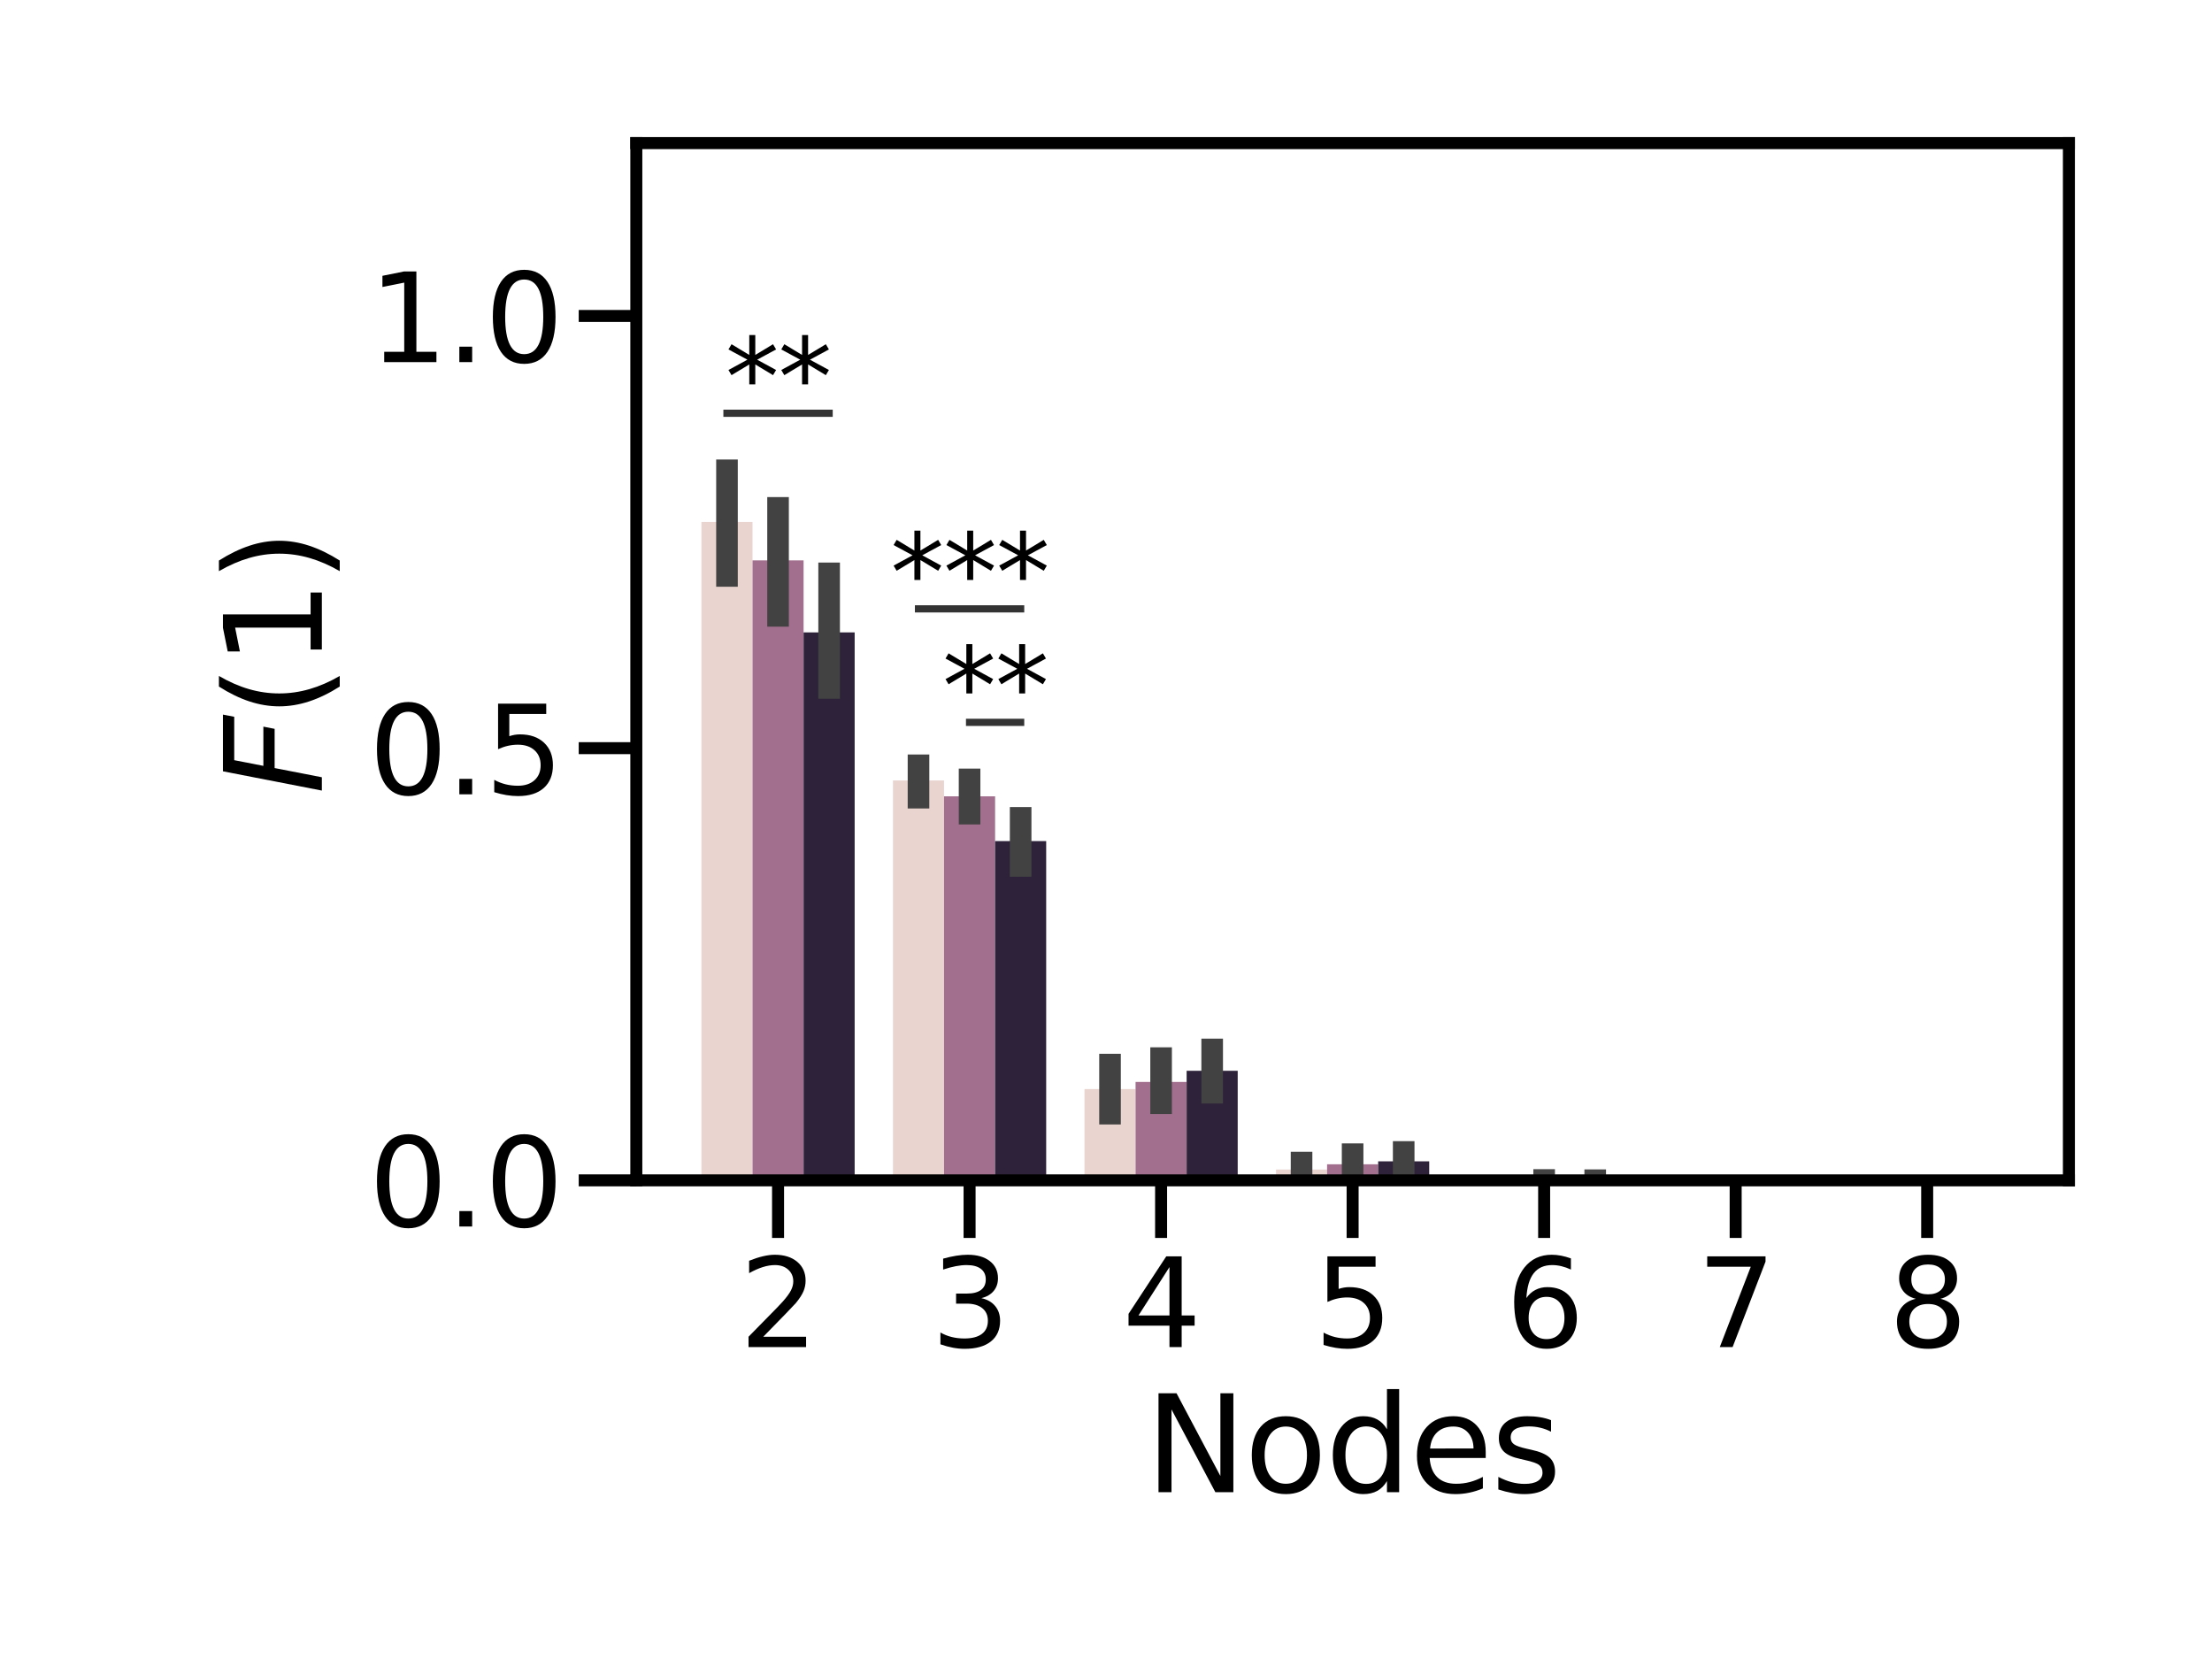 <?xml version="1.0" encoding="utf-8" standalone="no"?>
<!DOCTYPE svg PUBLIC "-//W3C//DTD SVG 1.1//EN"
  "http://www.w3.org/Graphics/SVG/1.1/DTD/svg11.dtd">
<svg xmlns:xlink="http://www.w3.org/1999/xlink" width="460.8pt" height="345.6pt" viewBox="0 0 460.8 345.6" xmlns="http://www.w3.org/2000/svg" version="1.1">
 <defs>
  <style type="text/css">*{stroke-linejoin: round; stroke-linecap: butt}</style>
 </defs>
 <g id="figure_1">
  <g id="patch_1">
   <path d="M 0 345.6 
L 460.8 345.6 
L 460.8 0 
L 0 0 
z
" style="fill: #ffffff"/>
  </g>
  <g id="axes_1">
   <g id="patch_2">
    <path d="M 132.558 245.892 
L 430.992 245.892 
L 430.992 29.808 
L 132.558 29.808 
z
" style="fill: #ffffff"/>
   </g>
   <g id="patch_3">
    <path d="M 146.123 245.892 
L 156.763 245.892 
L 156.763 108.737 
L 146.123 108.737 
z
" clip-path="url(#pc21d203bfb)" style="fill: #e9d4d0"/>
   </g>
   <g id="patch_4">
    <path d="M 186.021 245.892 
L 196.66 245.892 
L 196.66 162.582 
L 186.021 162.582 
z
" clip-path="url(#pc21d203bfb)" style="fill: #e9d4d0"/>
   </g>
   <g id="patch_5">
    <path d="M 225.918 245.892 
L 236.558 245.892 
L 236.558 226.878 
L 225.918 226.878 
z
" clip-path="url(#pc21d203bfb)" style="fill: #e9d4d0"/>
   </g>
   <g id="patch_6">
    <path d="M 265.816 245.892 
L 276.455 245.892 
L 276.455 243.631 
L 265.816 243.631 
z
" clip-path="url(#pc21d203bfb)" style="fill: #e9d4d0"/>
   </g>
   <g id="patch_7">
    <path d="M 305.714 245.892 
L 316.353 245.892 
L 316.353 245.892 
L 305.714 245.892 
z
" clip-path="url(#pc21d203bfb)" style="fill: #e9d4d0"/>
   </g>
   <g id="patch_8">
    <path d="M 345.611 245.892 
L 356.251 245.892 
L 356.251 245.892 
L 345.611 245.892 
z
" clip-path="url(#pc21d203bfb)" style="fill: #e9d4d0"/>
   </g>
   <g id="patch_9">
    <path d="M 385.509 245.892 
L 396.148 245.892 
L 396.148 245.892 
L 385.509 245.892 
z
" clip-path="url(#pc21d203bfb)" style="fill: #e9d4d0"/>
   </g>
   <g id="patch_10">
    <path d="M 156.763 245.892 
L 167.402 245.892 
L 167.402 116.734 
L 156.763 116.734 
z
" clip-path="url(#pc21d203bfb)" style="fill: #a2708e"/>
   </g>
   <g id="patch_11">
    <path d="M 196.66 245.892 
L 207.299 245.892 
L 207.299 165.883 
L 196.66 165.883 
z
" clip-path="url(#pc21d203bfb)" style="fill: #a2708e"/>
   </g>
   <g id="patch_12">
    <path d="M 236.558 245.892 
L 247.197 245.892 
L 247.197 225.386 
L 236.558 225.386 
z
" clip-path="url(#pc21d203bfb)" style="fill: #a2708e"/>
   </g>
   <g id="patch_13">
    <path d="M 276.455 245.892 
L 287.095 245.892 
L 287.095 242.546 
L 276.455 242.546 
z
" clip-path="url(#pc21d203bfb)" style="fill: #a2708e"/>
   </g>
   <g id="patch_14">
    <path d="M 316.353 245.892 
L 326.992 245.892 
L 326.992 245.859 
L 316.353 245.859 
z
" clip-path="url(#pc21d203bfb)" style="fill: #a2708e"/>
   </g>
   <g id="patch_15">
    <path d="M 356.251 245.892 
L 366.89 245.892 
L 366.89 245.892 
L 356.251 245.892 
z
" clip-path="url(#pc21d203bfb)" style="fill: #a2708e"/>
   </g>
   <g id="patch_16">
    <path d="M 396.148 245.892 
L 406.787 245.892 
L 406.787 245.892 
L 396.148 245.892 
z
" clip-path="url(#pc21d203bfb)" style="fill: #a2708e"/>
   </g>
   <g id="patch_17">
    <path d="M 167.402 245.892 
L 178.041 245.892 
L 178.041 131.735 
L 167.402 131.735 
z
" clip-path="url(#pc21d203bfb)" style="fill: #2d223a"/>
   </g>
   <g id="patch_18">
    <path d="M 207.299 245.892 
L 217.939 245.892 
L 217.939 175.214 
L 207.299 175.214 
z
" clip-path="url(#pc21d203bfb)" style="fill: #2d223a"/>
   </g>
   <g id="patch_19">
    <path d="M 247.197 245.892 
L 257.836 245.892 
L 257.836 223.061 
L 247.197 223.061 
z
" clip-path="url(#pc21d203bfb)" style="fill: #2d223a"/>
   </g>
   <g id="patch_20">
    <path d="M 287.095 245.892 
L 297.734 245.892 
L 297.734 241.926 
L 287.095 241.926 
z
" clip-path="url(#pc21d203bfb)" style="fill: #2d223a"/>
   </g>
   <g id="patch_21">
    <path d="M 326.992 245.892 
L 337.632 245.892 
L 337.632 245.879 
L 326.992 245.879 
z
" clip-path="url(#pc21d203bfb)" style="fill: #2d223a"/>
   </g>
   <g id="patch_22">
    <path d="M 366.89 245.892 
L 377.529 245.892 
L 377.529 245.892 
L 366.89 245.892 
z
" clip-path="url(#pc21d203bfb)" style="fill: #2d223a"/>
   </g>
   <g id="patch_23">
    <path d="M 406.787 245.892 
L 417.427 245.892 
L 417.427 245.892 
L 406.787 245.892 
z
" clip-path="url(#pc21d203bfb)" style="fill: #2d223a"/>
   </g>
   <g id="patch_24">
    <path d="M 162.082 245.892 
L 162.082 245.892 
L 162.082 245.892 
L 162.082 245.892 
z
" clip-path="url(#pc21d203bfb)" style="fill: #e9d4d0"/>
   </g>
   <g id="patch_25">
    <path d="M 162.082 245.892 
L 162.082 245.892 
L 162.082 245.892 
L 162.082 245.892 
z
" clip-path="url(#pc21d203bfb)" style="fill: #a2708e"/>
   </g>
   <g id="patch_26">
    <path d="M 162.082 245.892 
L 162.082 245.892 
L 162.082 245.892 
L 162.082 245.892 
z
" clip-path="url(#pc21d203bfb)" style="fill: #2d223a"/>
   </g>
   <g id="matplotlib.axis_1">
    <g id="xtick_1">
     <g id="line2d_1">
      <defs>
       <path id="m778f2fe724" d="M 0 0 
L 0 12 
" style="stroke: #000000; stroke-width: 2.5"/>
      </defs>
      <g>
       <use xlink:href="#m778f2fe724" x="162.082" y="245.892" style="stroke: #000000; stroke-width: 2.5"/>
      </g>
     </g>
     <g id="text_1">
      <!-- 2 -->
      <g transform="translate(154.034 280.616) scale(0.253 -0.253)">
       <defs>
        <path id="DejaVuSans-32" d="M 1228 531 
L 3431 531 
L 3431 0 
L 469 0 
L 469 531 
Q 828 903 1448 1529 
Q 2069 2156 2228 2338 
Q 2531 2678 2651 2914 
Q 2772 3150 2772 3378 
Q 2772 3750 2511 3984 
Q 2250 4219 1831 4219 
Q 1534 4219 1204 4116 
Q 875 4013 500 3803 
L 500 4441 
Q 881 4594 1212 4672 
Q 1544 4750 1819 4750 
Q 2544 4750 2975 4387 
Q 3406 4025 3406 3419 
Q 3406 3131 3298 2873 
Q 3191 2616 2906 2266 
Q 2828 2175 2409 1742 
Q 1991 1309 1228 531 
z
" transform="scale(0.016)"/>
       </defs>
       <use xlink:href="#DejaVuSans-32"/>
      </g>
     </g>
    </g>
    <g id="xtick_2">
     <g id="line2d_2">
      <g>
       <use xlink:href="#m778f2fe724" x="201.98" y="245.892" style="stroke: #000000; stroke-width: 2.5"/>
      </g>
     </g>
     <g id="text_2">
      <!-- 3 -->
      <g transform="translate(193.931 280.616) scale(0.253 -0.253)">
       <defs>
        <path id="DejaVuSans-33" d="M 2597 2516 
Q 3050 2419 3304 2112 
Q 3559 1806 3559 1356 
Q 3559 666 3084 287 
Q 2609 -91 1734 -91 
Q 1441 -91 1130 -33 
Q 819 25 488 141 
L 488 750 
Q 750 597 1062 519 
Q 1375 441 1716 441 
Q 2309 441 2620 675 
Q 2931 909 2931 1356 
Q 2931 1769 2642 2001 
Q 2353 2234 1838 2234 
L 1294 2234 
L 1294 2753 
L 1863 2753 
Q 2328 2753 2575 2939 
Q 2822 3125 2822 3475 
Q 2822 3834 2567 4026 
Q 2313 4219 1838 4219 
Q 1578 4219 1281 4162 
Q 984 4106 628 3988 
L 628 4550 
Q 988 4650 1302 4700 
Q 1616 4750 1894 4750 
Q 2613 4750 3031 4423 
Q 3450 4097 3450 3541 
Q 3450 3153 3228 2886 
Q 3006 2619 2597 2516 
z
" transform="scale(0.016)"/>
       </defs>
       <use xlink:href="#DejaVuSans-33"/>
      </g>
     </g>
    </g>
    <g id="xtick_3">
     <g id="line2d_3">
      <g>
       <use xlink:href="#m778f2fe724" x="241.877" y="245.892" style="stroke: #000000; stroke-width: 2.5"/>
      </g>
     </g>
     <g id="text_3">
      <!-- 4 -->
      <g transform="translate(233.829 280.616) scale(0.253 -0.253)">
       <defs>
        <path id="DejaVuSans-34" d="M 2419 4116 
L 825 1625 
L 2419 1625 
L 2419 4116 
z
M 2253 4666 
L 3047 4666 
L 3047 1625 
L 3713 1625 
L 3713 1100 
L 3047 1100 
L 3047 0 
L 2419 0 
L 2419 1100 
L 313 1100 
L 313 1709 
L 2253 4666 
z
" transform="scale(0.016)"/>
       </defs>
       <use xlink:href="#DejaVuSans-34"/>
      </g>
     </g>
    </g>
    <g id="xtick_4">
     <g id="line2d_4">
      <g>
       <use xlink:href="#m778f2fe724" x="281.775" y="245.892" style="stroke: #000000; stroke-width: 2.5"/>
      </g>
     </g>
     <g id="text_4">
      <!-- 5 -->
      <g transform="translate(273.726 280.616) scale(0.253 -0.253)">
       <defs>
        <path id="DejaVuSans-35" d="M 691 4666 
L 3169 4666 
L 3169 4134 
L 1269 4134 
L 1269 2991 
Q 1406 3038 1543 3061 
Q 1681 3084 1819 3084 
Q 2600 3084 3056 2656 
Q 3513 2228 3513 1497 
Q 3513 744 3044 326 
Q 2575 -91 1722 -91 
Q 1428 -91 1123 -41 
Q 819 9 494 109 
L 494 744 
Q 775 591 1075 516 
Q 1375 441 1709 441 
Q 2250 441 2565 725 
Q 2881 1009 2881 1497 
Q 2881 1984 2565 2268 
Q 2250 2553 1709 2553 
Q 1456 2553 1204 2497 
Q 953 2441 691 2322 
L 691 4666 
z
" transform="scale(0.016)"/>
       </defs>
       <use xlink:href="#DejaVuSans-35"/>
      </g>
     </g>
    </g>
    <g id="xtick_5">
     <g id="line2d_5">
      <g>
       <use xlink:href="#m778f2fe724" x="321.673" y="245.892" style="stroke: #000000; stroke-width: 2.5"/>
      </g>
     </g>
     <g id="text_5">
      <!-- 6 -->
      <g transform="translate(313.624 280.616) scale(0.253 -0.253)">
       <defs>
        <path id="DejaVuSans-36" d="M 2113 2584 
Q 1688 2584 1439 2293 
Q 1191 2003 1191 1497 
Q 1191 994 1439 701 
Q 1688 409 2113 409 
Q 2538 409 2786 701 
Q 3034 994 3034 1497 
Q 3034 2003 2786 2293 
Q 2538 2584 2113 2584 
z
M 3366 4563 
L 3366 3988 
Q 3128 4100 2886 4159 
Q 2644 4219 2406 4219 
Q 1781 4219 1451 3797 
Q 1122 3375 1075 2522 
Q 1259 2794 1537 2939 
Q 1816 3084 2150 3084 
Q 2853 3084 3261 2657 
Q 3669 2231 3669 1497 
Q 3669 778 3244 343 
Q 2819 -91 2113 -91 
Q 1303 -91 875 529 
Q 447 1150 447 2328 
Q 447 3434 972 4092 
Q 1497 4750 2381 4750 
Q 2619 4750 2861 4703 
Q 3103 4656 3366 4563 
z
" transform="scale(0.016)"/>
       </defs>
       <use xlink:href="#DejaVuSans-36"/>
      </g>
     </g>
    </g>
    <g id="xtick_6">
     <g id="line2d_6">
      <g>
       <use xlink:href="#m778f2fe724" x="361.57" y="245.892" style="stroke: #000000; stroke-width: 2.5"/>
      </g>
     </g>
     <g id="text_6">
      <!-- 7 -->
      <g transform="translate(353.522 280.616) scale(0.253 -0.253)">
       <defs>
        <path id="DejaVuSans-37" d="M 525 4666 
L 3525 4666 
L 3525 4397 
L 1831 0 
L 1172 0 
L 2766 4134 
L 525 4134 
L 525 4666 
z
" transform="scale(0.016)"/>
       </defs>
       <use xlink:href="#DejaVuSans-37"/>
      </g>
     </g>
    </g>
    <g id="xtick_7">
     <g id="line2d_7">
      <g>
       <use xlink:href="#m778f2fe724" x="401.468" y="245.892" style="stroke: #000000; stroke-width: 2.5"/>
      </g>
     </g>
     <g id="text_7">
      <!-- 8 -->
      <g transform="translate(393.419 280.616) scale(0.253 -0.253)">
       <defs>
        <path id="DejaVuSans-38" d="M 2034 2216 
Q 1584 2216 1326 1975 
Q 1069 1734 1069 1313 
Q 1069 891 1326 650 
Q 1584 409 2034 409 
Q 2484 409 2743 651 
Q 3003 894 3003 1313 
Q 3003 1734 2745 1975 
Q 2488 2216 2034 2216 
z
M 1403 2484 
Q 997 2584 770 2862 
Q 544 3141 544 3541 
Q 544 4100 942 4425 
Q 1341 4750 2034 4750 
Q 2731 4750 3128 4425 
Q 3525 4100 3525 3541 
Q 3525 3141 3298 2862 
Q 3072 2584 2669 2484 
Q 3125 2378 3379 2068 
Q 3634 1759 3634 1313 
Q 3634 634 3220 271 
Q 2806 -91 2034 -91 
Q 1263 -91 848 271 
Q 434 634 434 1313 
Q 434 1759 690 2068 
Q 947 2378 1403 2484 
z
M 1172 3481 
Q 1172 3119 1398 2916 
Q 1625 2713 2034 2713 
Q 2441 2713 2670 2916 
Q 2900 3119 2900 3481 
Q 2900 3844 2670 4047 
Q 2441 4250 2034 4250 
Q 1625 4250 1398 4047 
Q 1172 3844 1172 3481 
z
" transform="scale(0.016)"/>
       </defs>
       <use xlink:href="#DejaVuSans-38"/>
      </g>
     </g>
    </g>
    <g id="text_8">
     <!-- Nodes -->
     <g transform="translate(238.566 310.849) scale(0.276 -0.276)">
      <defs>
       <path id="DejaVuSans-4e" d="M 628 4666 
L 1478 4666 
L 3547 763 
L 3547 4666 
L 4159 4666 
L 4159 0 
L 3309 0 
L 1241 3903 
L 1241 0 
L 628 0 
L 628 4666 
z
" transform="scale(0.016)"/>
       <path id="DejaVuSans-6f" d="M 1959 3097 
Q 1497 3097 1228 2736 
Q 959 2375 959 1747 
Q 959 1119 1226 758 
Q 1494 397 1959 397 
Q 2419 397 2687 759 
Q 2956 1122 2956 1747 
Q 2956 2369 2687 2733 
Q 2419 3097 1959 3097 
z
M 1959 3584 
Q 2709 3584 3137 3096 
Q 3566 2609 3566 1747 
Q 3566 888 3137 398 
Q 2709 -91 1959 -91 
Q 1206 -91 779 398 
Q 353 888 353 1747 
Q 353 2609 779 3096 
Q 1206 3584 1959 3584 
z
" transform="scale(0.016)"/>
       <path id="DejaVuSans-64" d="M 2906 2969 
L 2906 4863 
L 3481 4863 
L 3481 0 
L 2906 0 
L 2906 525 
Q 2725 213 2448 61 
Q 2172 -91 1784 -91 
Q 1150 -91 751 415 
Q 353 922 353 1747 
Q 353 2572 751 3078 
Q 1150 3584 1784 3584 
Q 2172 3584 2448 3432 
Q 2725 3281 2906 2969 
z
M 947 1747 
Q 947 1113 1208 752 
Q 1469 391 1925 391 
Q 2381 391 2643 752 
Q 2906 1113 2906 1747 
Q 2906 2381 2643 2742 
Q 2381 3103 1925 3103 
Q 1469 3103 1208 2742 
Q 947 2381 947 1747 
z
" transform="scale(0.016)"/>
       <path id="DejaVuSans-65" d="M 3597 1894 
L 3597 1613 
L 953 1613 
Q 991 1019 1311 708 
Q 1631 397 2203 397 
Q 2534 397 2845 478 
Q 3156 559 3463 722 
L 3463 178 
Q 3153 47 2828 -22 
Q 2503 -91 2169 -91 
Q 1331 -91 842 396 
Q 353 884 353 1716 
Q 353 2575 817 3079 
Q 1281 3584 2069 3584 
Q 2775 3584 3186 3129 
Q 3597 2675 3597 1894 
z
M 3022 2063 
Q 3016 2534 2758 2815 
Q 2500 3097 2075 3097 
Q 1594 3097 1305 2825 
Q 1016 2553 972 2059 
L 3022 2063 
z
" transform="scale(0.016)"/>
       <path id="DejaVuSans-73" d="M 2834 3397 
L 2834 2853 
Q 2591 2978 2328 3040 
Q 2066 3103 1784 3103 
Q 1356 3103 1142 2972 
Q 928 2841 928 2578 
Q 928 2378 1081 2264 
Q 1234 2150 1697 2047 
L 1894 2003 
Q 2506 1872 2764 1633 
Q 3022 1394 3022 966 
Q 3022 478 2636 193 
Q 2250 -91 1575 -91 
Q 1294 -91 989 -36 
Q 684 19 347 128 
L 347 722 
Q 666 556 975 473 
Q 1284 391 1588 391 
Q 1994 391 2212 530 
Q 2431 669 2431 922 
Q 2431 1156 2273 1281 
Q 2116 1406 1581 1522 
L 1381 1569 
Q 847 1681 609 1914 
Q 372 2147 372 2553 
Q 372 3047 722 3315 
Q 1072 3584 1716 3584 
Q 2034 3584 2315 3537 
Q 2597 3491 2834 3397 
z
" transform="scale(0.016)"/>
      </defs>
      <use xlink:href="#DejaVuSans-4e"/>
      <use xlink:href="#DejaVuSans-6f" transform="translate(74.805 0)"/>
      <use xlink:href="#DejaVuSans-64" transform="translate(135.986 0)"/>
      <use xlink:href="#DejaVuSans-65" transform="translate(199.463 0)"/>
      <use xlink:href="#DejaVuSans-73" transform="translate(260.986 0)"/>
     </g>
    </g>
   </g>
   <g id="matplotlib.axis_2">
    <g id="ytick_1">
     <g id="line2d_8">
      <defs>
       <path id="m84fc08283b" d="M 0 0 
L -12 0 
" style="stroke: #000000; stroke-width: 2.5"/>
      </defs>
      <g>
       <use xlink:href="#m84fc08283b" x="132.558" y="245.892" style="stroke: #000000; stroke-width: 2.5"/>
      </g>
     </g>
     <g id="text_9">
      <!-- 0.0 -->
      <g transform="translate(76.823 255.504) scale(0.253 -0.253)">
       <defs>
        <path id="DejaVuSans-30" d="M 2034 4250 
Q 1547 4250 1301 3770 
Q 1056 3291 1056 2328 
Q 1056 1369 1301 889 
Q 1547 409 2034 409 
Q 2525 409 2770 889 
Q 3016 1369 3016 2328 
Q 3016 3291 2770 3770 
Q 2525 4250 2034 4250 
z
M 2034 4750 
Q 2819 4750 3233 4129 
Q 3647 3509 3647 2328 
Q 3647 1150 3233 529 
Q 2819 -91 2034 -91 
Q 1250 -91 836 529 
Q 422 1150 422 2328 
Q 422 3509 836 4129 
Q 1250 4750 2034 4750 
z
" transform="scale(0.016)"/>
        <path id="DejaVuSans-2e" d="M 684 794 
L 1344 794 
L 1344 0 
L 684 0 
L 684 794 
z
" transform="scale(0.016)"/>
       </defs>
       <use xlink:href="#DejaVuSans-30"/>
       <use xlink:href="#DejaVuSans-2e" transform="translate(63.623 0)"/>
       <use xlink:href="#DejaVuSans-30" transform="translate(95.41 0)"/>
      </g>
     </g>
    </g>
    <g id="ytick_2">
     <g id="line2d_9">
      <g>
       <use xlink:href="#m84fc08283b" x="132.558" y="155.857" style="stroke: #000000; stroke-width: 2.5"/>
      </g>
     </g>
     <g id="text_10">
      <!-- 0.5 -->
      <g transform="translate(76.823 165.469) scale(0.253 -0.253)">
       <use xlink:href="#DejaVuSans-30"/>
       <use xlink:href="#DejaVuSans-2e" transform="translate(63.623 0)"/>
       <use xlink:href="#DejaVuSans-35" transform="translate(95.41 0)"/>
      </g>
     </g>
    </g>
    <g id="ytick_3">
     <g id="line2d_10">
      <g>
       <use xlink:href="#m84fc08283b" x="132.558" y="65.822" style="stroke: #000000; stroke-width: 2.5"/>
      </g>
     </g>
     <g id="text_11">
      <!-- 1.0 -->
      <g transform="translate(76.823 75.434) scale(0.253 -0.253)">
       <defs>
        <path id="DejaVuSans-31" d="M 794 531 
L 1825 531 
L 1825 4091 
L 703 3866 
L 703 4441 
L 1819 4666 
L 2450 4666 
L 2450 531 
L 3481 531 
L 3481 0 
L 794 0 
L 794 531 
z
" transform="scale(0.016)"/>
       </defs>
       <use xlink:href="#DejaVuSans-31"/>
       <use xlink:href="#DejaVuSans-2e" transform="translate(63.623 0)"/>
       <use xlink:href="#DejaVuSans-30" transform="translate(95.41 0)"/>
      </g>
     </g>
    </g>
    <g id="text_12">
     <!-- $F(1)$ -->
     <g transform="translate(67.083 165.45) rotate(-90) scale(0.276 -0.276)">
      <defs>
       <path id="DejaVuSans-Oblique-46" d="M 1081 4666 
L 3756 4666 
L 3653 4134 
L 1606 4134 
L 1338 2759 
L 3188 2759 
L 3084 2228 
L 1234 2228 
L 800 0 
L 172 0 
L 1081 4666 
z
" transform="scale(0.016)"/>
       <path id="DejaVuSans-28" d="M 1984 4856 
Q 1566 4138 1362 3434 
Q 1159 2731 1159 2009 
Q 1159 1288 1364 580 
Q 1569 -128 1984 -844 
L 1484 -844 
Q 1016 -109 783 600 
Q 550 1309 550 2009 
Q 550 2706 781 3412 
Q 1013 4119 1484 4856 
L 1984 4856 
z
" transform="scale(0.016)"/>
       <path id="DejaVuSans-29" d="M 513 4856 
L 1013 4856 
Q 1481 4119 1714 3412 
Q 1947 2706 1947 2009 
Q 1947 1309 1714 600 
Q 1481 -109 1013 -844 
L 513 -844 
Q 928 -128 1133 580 
Q 1338 1288 1338 2009 
Q 1338 2731 1133 3434 
Q 928 4138 513 4856 
z
" transform="scale(0.016)"/>
      </defs>
      <use xlink:href="#DejaVuSans-Oblique-46" transform="translate(0 0.125)"/>
      <use xlink:href="#DejaVuSans-28" transform="translate(57.52 0.125)"/>
      <use xlink:href="#DejaVuSans-31" transform="translate(96.533 0.125)"/>
      <use xlink:href="#DejaVuSans-29" transform="translate(160.156 0.125)"/>
     </g>
    </g>
   </g>
   <g id="line2d_11">
    <path d="M 151.443 119.98 
L 151.443 97.973 
" clip-path="url(#pc21d203bfb)" style="fill: none; stroke: #424242; stroke-width: 4.5; stroke-linecap: square"/>
   </g>
   <g id="line2d_12">
    <path d="M 191.34 166.173 
L 191.34 159.43 
" clip-path="url(#pc21d203bfb)" style="fill: none; stroke: #424242; stroke-width: 4.5; stroke-linecap: square"/>
   </g>
   <g id="line2d_13">
    <path d="M 231.238 231.993 
L 231.238 221.775 
" clip-path="url(#pc21d203bfb)" style="fill: none; stroke: #424242; stroke-width: 4.5; stroke-linecap: square"/>
   </g>
   <g id="line2d_14">
    <path d="M 271.136 245.012 
L 271.136 242.18 
" clip-path="url(#pc21d203bfb)" style="fill: none; stroke: #424242; stroke-width: 4.5; stroke-linecap: square"/>
   </g>
   <g id="line2d_15">
    <path d="M 311.033 245.892 
L 311.033 245.892 
" clip-path="url(#pc21d203bfb)" style="fill: none; stroke: #424242; stroke-width: 4.5; stroke-linecap: square"/>
   </g>
   <g id="line2d_16">
    <path d="M 350.931 245.892 
L 350.931 245.892 
" clip-path="url(#pc21d203bfb)" style="fill: none; stroke: #424242; stroke-width: 4.5; stroke-linecap: square"/>
   </g>
   <g id="line2d_17">
    <path d="M 390.828 245.892 
L 390.828 245.892 
" clip-path="url(#pc21d203bfb)" style="fill: none; stroke: #424242; stroke-width: 4.5; stroke-linecap: square"/>
   </g>
   <g id="line2d_18">
    <path d="M 162.082 128.301 
L 162.082 105.799 
" clip-path="url(#pc21d203bfb)" style="fill: none; stroke: #424242; stroke-width: 4.5; stroke-linecap: square"/>
   </g>
   <g id="line2d_19">
    <path d="M 201.98 169.502 
L 201.98 162.363 
" clip-path="url(#pc21d203bfb)" style="fill: none; stroke: #424242; stroke-width: 4.5; stroke-linecap: square"/>
   </g>
   <g id="line2d_20">
    <path d="M 241.877 229.827 
L 241.877 220.428 
" clip-path="url(#pc21d203bfb)" style="fill: none; stroke: #424242; stroke-width: 4.5; stroke-linecap: square"/>
   </g>
   <g id="line2d_21">
    <path d="M 281.775 244.321 
L 281.775 240.437 
" clip-path="url(#pc21d203bfb)" style="fill: none; stroke: #424242; stroke-width: 4.5; stroke-linecap: square"/>
   </g>
   <g id="line2d_22">
    <path d="M 321.673 245.891 
L 321.673 245.813 
" clip-path="url(#pc21d203bfb)" style="fill: none; stroke: #424242; stroke-width: 4.5; stroke-linecap: square"/>
   </g>
   <g id="line2d_23">
    <path d="M 361.57 245.892 
L 361.57 245.892 
" clip-path="url(#pc21d203bfb)" style="fill: none; stroke: #424242; stroke-width: 4.5; stroke-linecap: square"/>
   </g>
   <g id="line2d_24">
    <path d="M 401.468 245.892 
L 401.468 245.892 
" clip-path="url(#pc21d203bfb)" style="fill: none; stroke: #424242; stroke-width: 4.5; stroke-linecap: square"/>
   </g>
   <g id="line2d_25">
    <path d="M 172.722 143.312 
L 172.722 119.435 
" clip-path="url(#pc21d203bfb)" style="fill: none; stroke: #424242; stroke-width: 4.5; stroke-linecap: square"/>
   </g>
   <g id="line2d_26">
    <path d="M 212.619 180.392 
L 212.619 170.37 
" clip-path="url(#pc21d203bfb)" style="fill: none; stroke: #424242; stroke-width: 4.5; stroke-linecap: square"/>
   </g>
   <g id="line2d_27">
    <path d="M 252.517 227.634 
L 252.517 218.616 
" clip-path="url(#pc21d203bfb)" style="fill: none; stroke: #424242; stroke-width: 4.5; stroke-linecap: square"/>
   </g>
   <g id="line2d_28">
    <path d="M 292.414 243.571 
L 292.414 239.976 
" clip-path="url(#pc21d203bfb)" style="fill: none; stroke: #424242; stroke-width: 4.5; stroke-linecap: square"/>
   </g>
   <g id="line2d_29">
    <path d="M 332.312 245.891 
L 332.312 245.862 
" clip-path="url(#pc21d203bfb)" style="fill: none; stroke: #424242; stroke-width: 4.5; stroke-linecap: square"/>
   </g>
   <g id="line2d_30">
    <path d="M 372.21 245.892 
L 372.21 245.892 
" clip-path="url(#pc21d203bfb)" style="fill: none; stroke: #424242; stroke-width: 4.5; stroke-linecap: square"/>
   </g>
   <g id="line2d_31">
    <path d="M 412.107 245.892 
L 412.107 245.892 
" clip-path="url(#pc21d203bfb)" style="fill: none; stroke: #424242; stroke-width: 4.5; stroke-linecap: square"/>
   </g>
   <g id="line2d_32">
    <path d="M 201.98 150.479 
L 201.98 150.479 
L 212.619 150.479 
L 212.619 150.479 
" style="fill: none; stroke: #333333; stroke-width: 1.5; stroke-linecap: square"/>
   </g>
   <g id="line2d_33">
    <path d="M 191.34 126.839 
L 191.34 126.839 
L 212.619 126.839 
L 212.619 126.839 
" style="fill: none; stroke: #333333; stroke-width: 1.5; stroke-linecap: square"/>
   </g>
   <g id="line2d_34">
    <path d="M 151.443 86.088 
L 151.443 86.088 
L 172.722 86.088 
L 172.722 86.088 
" style="fill: none; stroke: #333333; stroke-width: 1.5; stroke-linecap: square"/>
   </g>
   <g id="patch_27">
    <path d="M 132.558 245.892 
L 132.558 29.808 
" style="fill: none; stroke: #000000; stroke-width: 2.5; stroke-linejoin: miter; stroke-linecap: square"/>
   </g>
   <g id="patch_28">
    <path d="M 430.992 245.892 
L 430.992 29.808 
" style="fill: none; stroke: #000000; stroke-width: 2.5; stroke-linejoin: miter; stroke-linecap: square"/>
   </g>
   <g id="patch_29">
    <path d="M 132.558 245.892 
L 430.992 245.892 
" style="fill: none; stroke: #000000; stroke-width: 2.5; stroke-linejoin: miter; stroke-linecap: square"/>
   </g>
   <g id="patch_30">
    <path d="M 132.558 29.808 
L 430.992 29.808 
" style="fill: none; stroke: #000000; stroke-width: 2.5; stroke-linejoin: miter; stroke-linecap: square"/>
   </g>
   <g id="text_13">
    <!-- ** -->
    <g transform="translate(196.299 150.904) scale(0.22 -0.22)">
     <defs>
      <path id="DejaVuSans-2a" d="M 3009 3897 
L 1888 3291 
L 3009 2681 
L 2828 2375 
L 1778 3009 
L 1778 1831 
L 1422 1831 
L 1422 3009 
L 372 2375 
L 191 2681 
L 1313 3291 
L 191 3897 
L 372 4206 
L 1422 3572 
L 1422 4750 
L 1778 4750 
L 1778 3572 
L 2828 4206 
L 3009 3897 
z
" transform="scale(0.016)"/>
     </defs>
     <use xlink:href="#DejaVuSans-2a"/>
     <use xlink:href="#DejaVuSans-2a" transform="translate(50 0)"/>
    </g>
   </g>
   <g id="text_14">
    <!-- *** -->
    <g transform="translate(185.48 127.263) scale(0.22 -0.22)">
     <use xlink:href="#DejaVuSans-2a"/>
     <use xlink:href="#DejaVuSans-2a" transform="translate(50 0)"/>
     <use xlink:href="#DejaVuSans-2a" transform="translate(100 0)"/>
    </g>
   </g>
   <g id="text_15">
    <!-- ** -->
    <g transform="translate(151.082 86.513) scale(0.22 -0.22)">
     <use xlink:href="#DejaVuSans-2a"/>
     <use xlink:href="#DejaVuSans-2a" transform="translate(50 0)"/>
    </g>
   </g>
  </g>
 </g>
 <defs>
  <clipPath id="pc21d203bfb">
   <rect x="132.558" y="29.808" width="298.434" height="216.084"/>
  </clipPath>
 </defs>
</svg>
